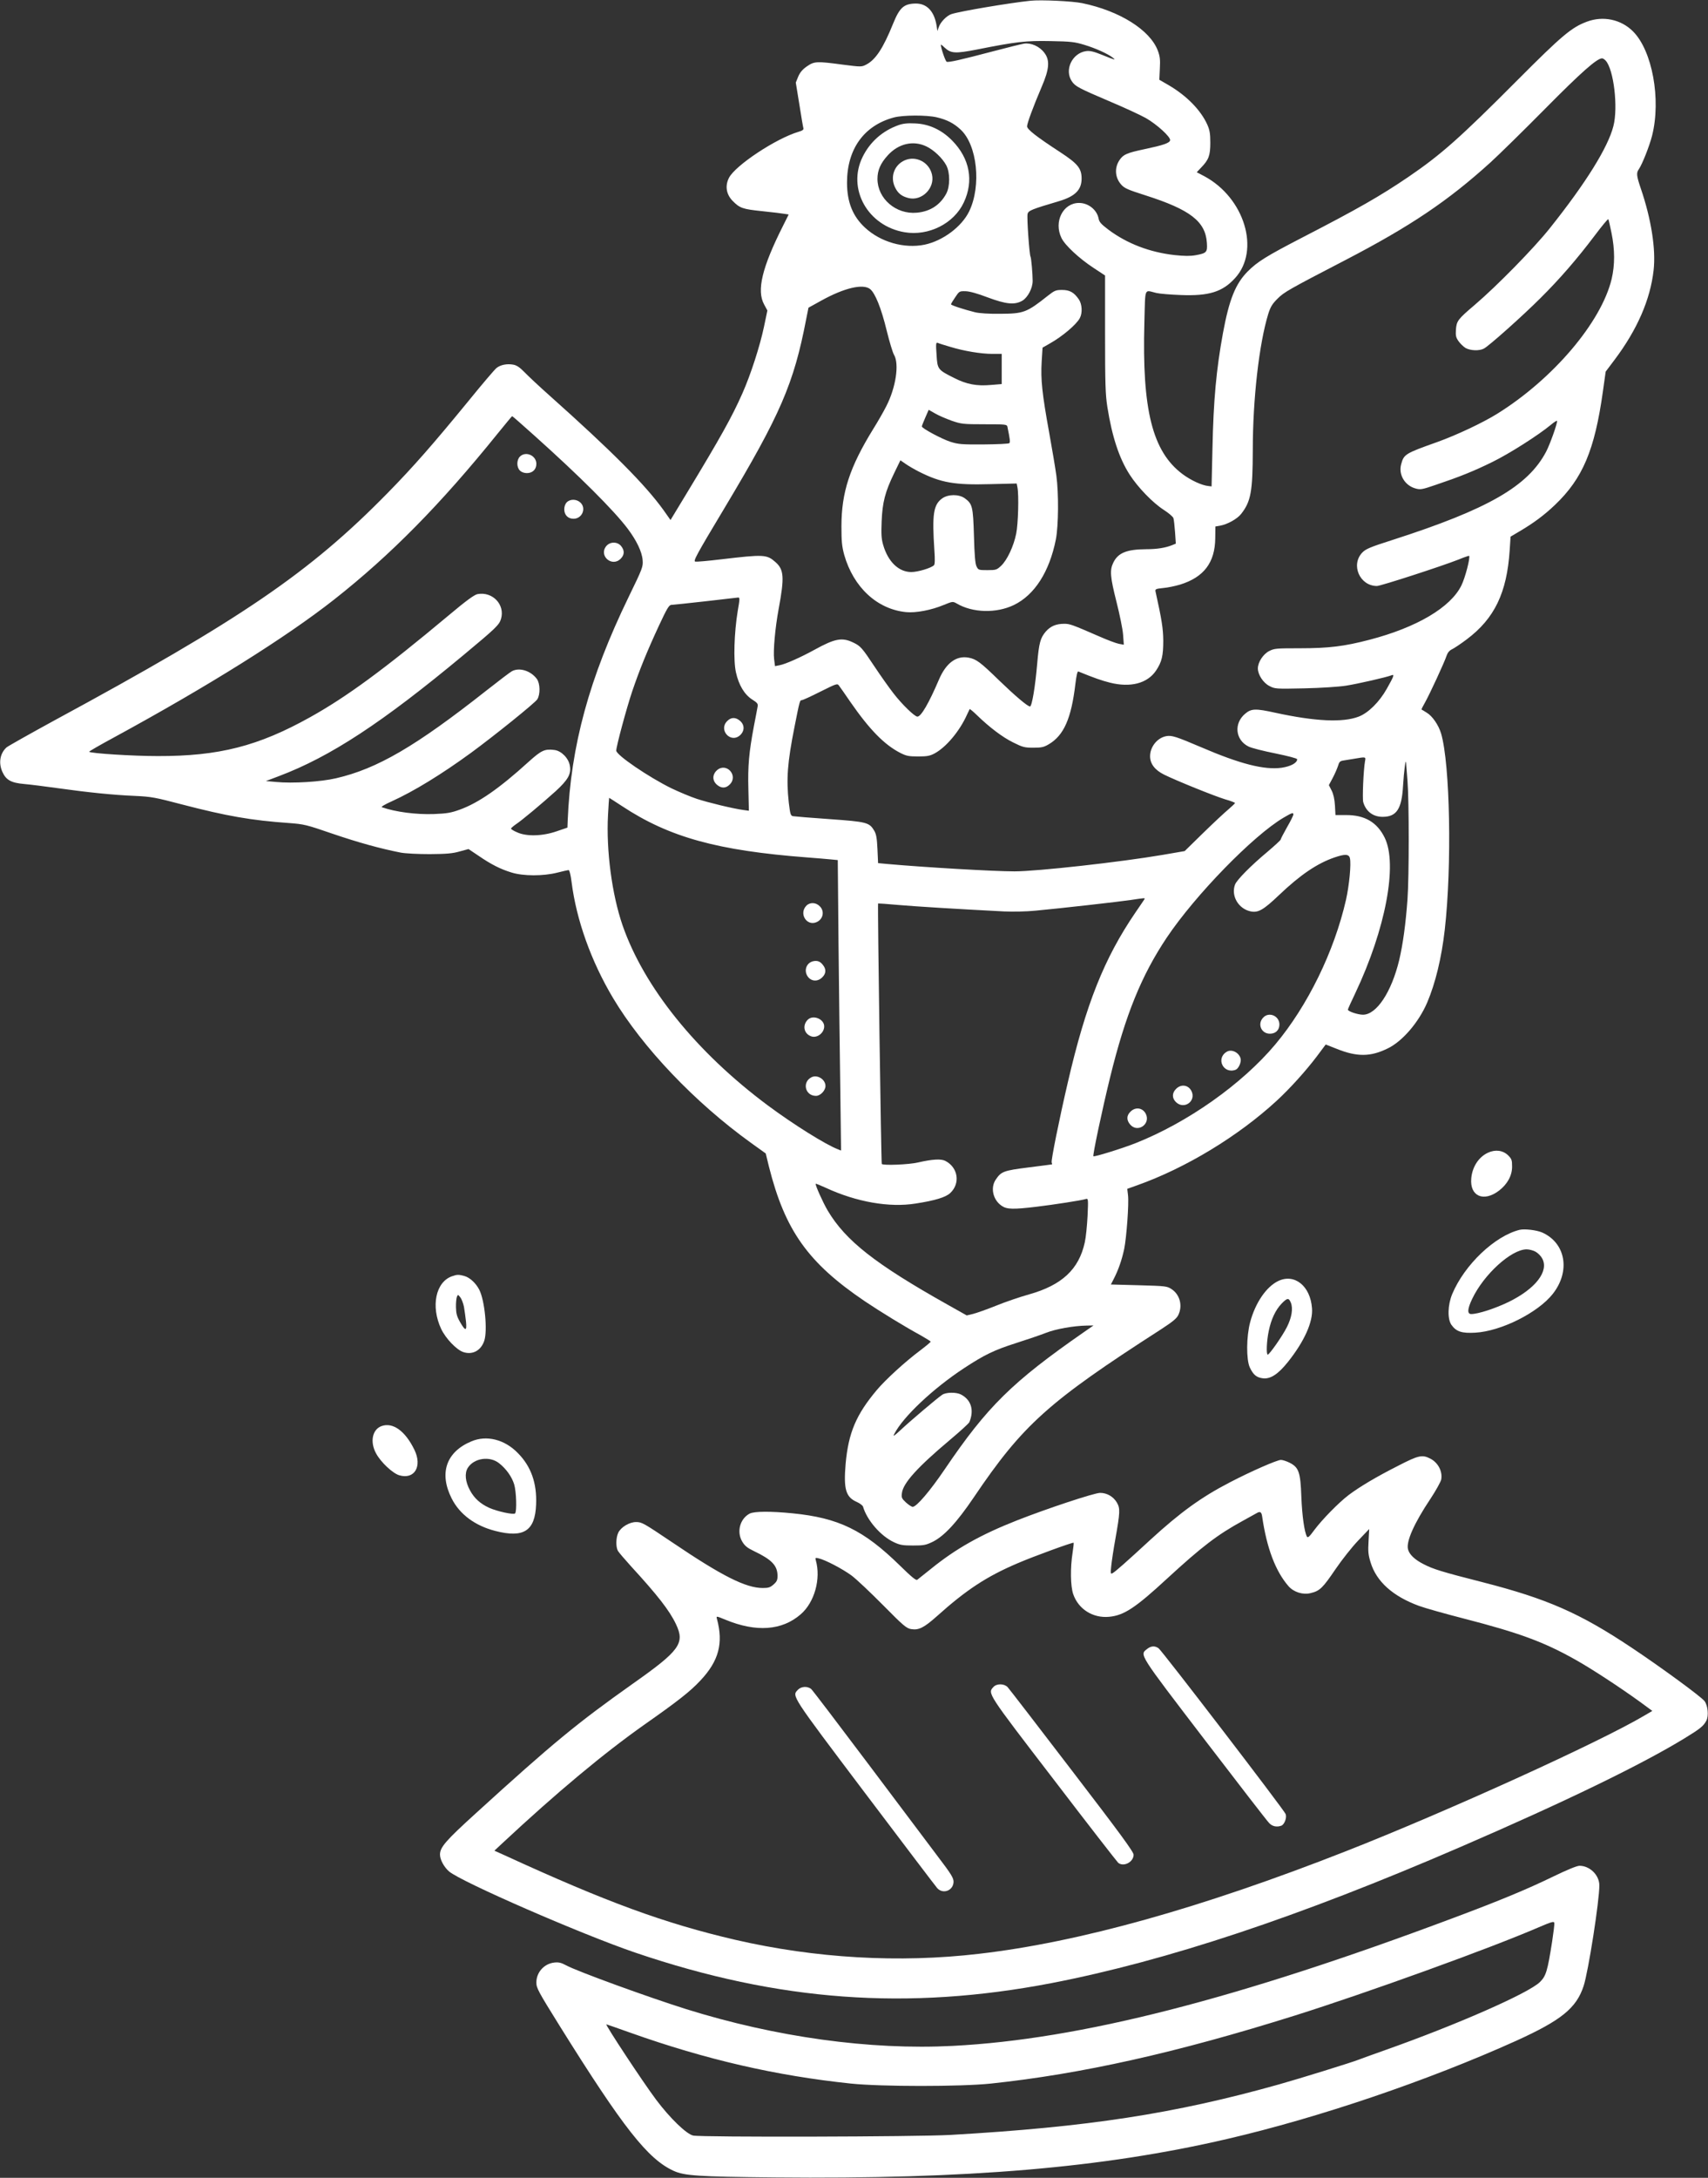 <?xml version="1.0" standalone="no"?>
<!DOCTYPE svg PUBLIC "-//W3C//DTD SVG 20010904//EN"
 "http://www.w3.org/TR/2001/REC-SVG-20010904/DTD/svg10.dtd">
<svg version="1.0" xmlns="http://www.w3.org/2000/svg"
 width="1347pt" height="1717pt" viewBox="0 0 1347 1717"
 preserveAspectRatio="xMidYMid meet">

<rect x="0" y="0" width="1347" height="1717" fill="#333333" stroke="none"/>

<g transform="translate(0,1717) scale(0.1,-0.1)"
fill="#ffffff" stroke="none">
<path d="M8125 17164 c-162 -17 -550 -82 -621 -105 -38 -12 -88 -64 -101 -104
l-10 -30 -7 45 c-19 113 -78 174 -167 172 -91 -2 -124 -32 -175 -157 -79 -196
-139 -287 -214 -325 -35 -18 -40 -18 -181 0 -208 28 -227 27 -285 -13 -36 -25
-54 -47 -69 -81 l-19 -47 28 -172 c15 -95 29 -179 32 -188 3 -11 -7 -19 -38
-28 -177 -52 -499 -265 -549 -363 -32 -63 -22 -129 28 -181 57 -58 79 -66 235
-82 79 -8 158 -18 175 -21 l33 -5 -44 -88 c-166 -329 -210 -511 -150 -621 l26
-48 -27 -129 c-32 -152 -105 -378 -170 -524 -82 -185 -169 -342 -444 -796
l-123 -203 -55 78 c-144 200 -403 461 -903 907 -80 71 -167 153 -195 182 -36
37 -60 53 -87 58 -50 9 -100 -1 -132 -26 -14 -11 -114 -128 -221 -260 -280
-342 -435 -519 -640 -728 -615 -627 -1154 -994 -2630 -1793 -192 -105 -361
-200 -374 -211 -51 -47 -64 -122 -32 -193 29 -64 69 -86 170 -95 47 -4 167
-19 266 -33 236 -33 437 -54 610 -61 128 -6 160 -12 365 -66 357 -93 551 -127
850 -148 119 -9 136 -13 345 -85 203 -69 373 -116 535 -148 37 -7 136 -12 230
-12 132 1 179 5 235 21 l70 19 79 -53 c99 -68 172 -105 260 -132 93 -29 251
-29 361 -1 43 11 83 20 90 20 6 0 16 -38 23 -96 38 -298 154 -623 327 -913
233 -390 645 -823 1087 -1141 l117 -84 25 -103 c127 -504 308 -759 756 -1062
122 -82 314 -200 443 -270 42 -24 77 -46 77 -49 -1 -4 -38 -35 -83 -69 -119
-89 -273 -230 -342 -312 -164 -195 -224 -338 -246 -582 -17 -199 1 -262 87
-300 25 -11 47 -28 50 -37 31 -107 139 -232 244 -281 47 -22 69 -26 150 -26
85 0 101 3 155 29 91 45 191 153 325 351 387 573 588 753 1471 1321 97 63 129
89 142 117 35 73 12 160 -53 203 -36 24 -46 25 -258 31 l-221 6 26 51 c34 67
61 145 79 230 18 88 38 356 30 422 l-6 51 78 28 c383 136 796 386 1102 668
101 93 226 231 314 347 l71 95 84 -33 c163 -66 270 -65 407 3 115 56 243 206
309 360 65 152 114 354 139 575 57 503 42 1307 -29 1547 -20 67 -69 138 -113
164 -20 13 -39 24 -41 25 -2 2 11 27 28 57 35 62 153 316 170 369 8 23 22 40
44 50 18 9 69 43 114 77 220 165 317 368 339 703 l7 107 71 42 c112 66 195
128 279 208 219 209 313 431 378 894 l22 157 70 93 c179 238 282 475 308 706
19 167 -19 405 -101 645 -34 100 -36 123 -16 151 28 41 84 183 105 265 72 286
2 671 -151 823 -94 94 -235 124 -363 76 -121 -45 -196 -108 -545 -458 -458
-460 -604 -589 -860 -764 -225 -153 -402 -254 -840 -480 -282 -146 -353 -190
-430 -267 -96 -97 -146 -220 -195 -485 -53 -289 -75 -529 -83 -910 l-7 -300
-25 3 c-52 5 -138 45 -204 94 -238 178 -320 507 -301 1195 8 287 -4 256 95
233 25 -6 110 -13 190 -16 223 -9 331 24 430 133 201 219 75 634 -243 804
l-59 31 35 37 c60 62 72 95 72 196 0 73 -5 100 -24 143 -51 113 -161 226 -302
309 l-76 44 4 87 c4 72 1 97 -16 143 -62 163 -301 313 -596 374 -77 16 -325
28 -410 19z m428 -348 c86 -26 182 -69 222 -100 29 -23 19 -20 -80 20 -69 28
-99 35 -129 31 -110 -15 -174 -148 -113 -238 27 -40 51 -53 309 -163 109 -46
232 -103 275 -127 87 -50 196 -149 191 -175 -4 -22 -55 -39 -202 -70 -136 -29
-166 -41 -195 -83 -43 -61 -39 -139 10 -195 26 -30 51 -41 192 -86 354 -113
474 -206 485 -375 5 -74 -2 -81 -88 -97 -46 -8 -89 -7 -167 1 -196 22 -373 90
-520 199 -59 45 -74 61 -79 89 -13 69 -81 123 -154 123 -127 0 -201 -148 -139
-276 27 -57 140 -162 253 -236 l91 -60 0 -461 c0 -394 3 -479 18 -575 37 -234
93 -405 176 -534 65 -101 182 -222 269 -278 39 -25 73 -54 76 -65 4 -11 9 -61
13 -111 l6 -90 -29 -12 c-53 -21 -118 -32 -204 -32 -155 -1 -223 -29 -260
-106 -29 -59 -25 -111 25 -309 25 -99 49 -215 52 -258 l6 -80 -39 7 c-21 4
-91 30 -154 58 -212 92 -232 100 -276 100 -66 0 -110 -19 -148 -63 -41 -49
-52 -87 -66 -249 -16 -187 -42 -340 -57 -340 -19 0 -121 87 -244 206 -149 145
-179 167 -240 179 -97 18 -178 -42 -234 -173 -80 -187 -141 -292 -170 -292
-22 0 -122 97 -189 184 -35 45 -100 137 -146 206 -103 155 -113 167 -175 196
-85 40 -142 29 -300 -58 -111 -61 -232 -115 -278 -123 l-35 -7 -7 56 c-8 65 8
245 36 396 46 248 42 309 -25 368 -69 61 -90 62 -430 22 -99 -12 -190 -20
-202 -18 -19 3 5 48 233 428 438 732 543 974 641 1484 l18 90 103 57 c179 99
327 134 383 90 40 -32 88 -151 130 -324 22 -89 48 -177 59 -195 42 -72 14
-258 -61 -404 -21 -42 -68 -124 -105 -183 -184 -299 -249 -497 -249 -765 0
-121 4 -158 22 -225 73 -255 259 -428 487 -451 77 -8 202 16 299 57 69 28 70
28 101 11 125 -74 312 -79 451 -12 163 79 280 261 331 517 21 108 23 363 4
503 -7 52 -32 203 -56 335 -57 313 -68 423 -60 562 l7 112 56 32 c100 56 211
150 238 201 22 41 18 110 -8 148 -38 55 -72 74 -132 74 -48 0 -59 -4 -110 -44
-170 -135 -192 -143 -381 -144 -85 -1 -162 4 -195 12 -88 22 -190 55 -190 63
0 4 15 29 33 55 32 48 33 49 82 48 33 -1 94 -18 175 -49 145 -54 213 -61 274
-25 42 26 80 98 80 155 0 55 -11 182 -17 192 -9 15 -30 311 -23 336 6 27 32
37 248 101 127 38 178 89 178 178 0 81 -31 118 -170 209 -187 122 -260 179
-260 203 0 24 48 154 115 311 61 141 66 211 21 269 -38 51 -105 80 -160 72
-22 -4 -133 -31 -246 -61 -254 -67 -347 -88 -364 -82 -10 4 -46 108 -46 134 0
4 13 -6 28 -21 52 -48 83 -50 259 -16 307 61 383 70 578 66 161 -3 189 -6 268
-30z m4110 -124 c64 -70 99 -369 61 -516 -43 -169 -218 -450 -502 -806 -124
-156 -417 -455 -593 -605 -133 -113 -142 -126 -147 -195 -3 -45 0 -61 20 -89
13 -19 38 -43 55 -54 38 -22 110 -25 146 -5 39 20 306 258 446 398 152 151
288 308 427 492 57 76 105 134 108 130 3 -5 14 -54 25 -109 27 -130 27 -253 1
-363 -82 -341 -462 -788 -902 -1062 -116 -72 -320 -168 -473 -223 -253 -90
-264 -96 -285 -176 -22 -81 29 -167 113 -190 39 -11 51 -9 162 29 184 62 297
107 445 180 135 66 365 213 460 292 27 23 50 37 50 31 0 -27 -56 -183 -86
-241 -143 -273 -457 -454 -1209 -696 -182 -58 -214 -72 -242 -101 -92 -97 -19
-263 116 -263 30 0 511 156 645 209 43 18 80 30 82 29 11 -12 -31 -174 -61
-234 -85 -173 -352 -331 -725 -428 -199 -52 -321 -67 -549 -67 -185 0 -201 -1
-242 -22 -47 -24 -89 -88 -89 -137 0 -49 42 -113 90 -138 44 -23 49 -24 275
-19 133 3 272 12 330 21 95 15 318 66 359 82 25 10 20 -5 -37 -106 -59 -105
-146 -191 -222 -220 -125 -48 -342 -38 -659 31 -154 34 -188 33 -236 -8 -91
-76 -78 -206 25 -258 22 -12 118 -36 213 -55 97 -20 172 -39 172 -46 0 -29
-50 -56 -122 -67 -136 -19 -327 29 -638 163 -197 84 -230 94 -273 86 -70 -13
-127 -84 -127 -158 0 -60 38 -109 110 -145 97 -48 394 -168 482 -195 43 -12
78 -26 78 -29 0 -3 -24 -26 -52 -50 -29 -24 -119 -108 -199 -186 l-146 -143
-174 -30 c-334 -57 -991 -130 -1168 -130 -164 0 -709 32 -1001 58 l-75 7 -5
110 c-4 86 -9 117 -25 145 -39 66 -58 71 -353 92 -147 10 -276 21 -288 23 -19
4 -22 16 -33 105 -21 188 -11 318 45 600 41 207 42 210 58 210 7 0 73 30 146
67 128 64 134 66 147 47 8 -10 48 -68 90 -129 152 -219 267 -336 393 -401 48
-24 66 -28 140 -28 70 0 93 4 129 23 91 48 199 176 257 306 10 22 20 42 21 44
2 3 27 -18 56 -46 101 -98 203 -175 286 -216 76 -38 91 -42 160 -42 65 0 83 4
122 27 119 70 178 204 210 476 8 66 16 101 23 98 125 -51 182 -71 249 -88 163
-41 296 -6 364 95 46 69 57 117 57 237 -1 95 -12 166 -61 386 -4 19 1 22 61
28 36 3 96 16 133 27 187 58 275 173 277 366 l1 92 35 6 c59 10 138 54 168 93
77 98 91 174 92 502 0 406 50 840 122 1075 18 57 32 79 73 120 52 52 85 71
540 307 509 265 805 464 1139 767 66 60 261 251 431 423 285 288 409 398 450
398 6 0 19 -8 28 -18z m-5275 -447 c80 -19 133 -46 187 -96 132 -121 166 -444
68 -646 -59 -121 -208 -232 -351 -262 -161 -33 -347 20 -470 134 -97 90 -142
201 -142 355 0 265 134 451 370 514 73 19 257 20 338 1z m104 -1809 c111 -34
244 -56 334 -56 l74 0 0 -119 0 -119 -85 -7 c-113 -10 -192 5 -290 55 -130 65
-132 68 -139 184 -6 85 -5 98 9 93 8 -4 52 -18 97 -31z m13 -583 c76 -26 89
-28 258 -28 170 0 178 -1 182 -20 20 -97 23 -121 15 -129 -5 -5 -96 -9 -202
-10 -173 -1 -200 1 -263 21 -68 22 -225 106 -225 121 0 4 12 35 27 69 l27 62
51 -29 c27 -16 86 -41 130 -57z m-3291 -117 c355 -318 626 -588 736 -734 70
-93 113 -182 118 -248 4 -52 1 -62 -111 -292 -310 -639 -456 -1172 -480 -1762
l-2 -55 -85 -29 c-112 -39 -239 -42 -312 -8 -27 11 -48 25 -48 29 0 4 17 19
37 33 50 33 206 164 315 262 98 90 124 136 112 201 -9 58 -66 117 -121 124
-77 10 -103 -2 -204 -93 -231 -210 -394 -323 -542 -377 -69 -25 -101 -31 -205
-35 -139 -5 -303 16 -411 54 -8 3 28 24 80 47 172 78 391 212 624 382 184 135
502 391 522 421 25 39 23 125 -3 161 -48 65 -138 93 -197 61 -12 -6 -103 -75
-202 -153 -558 -440 -860 -616 -1185 -691 -119 -28 -344 -42 -474 -29 l-79 7
103 39 c405 153 813 420 1455 954 256 213 282 238 296 285 34 112 -66 218
-185 196 -25 -5 -89 -51 -228 -168 -512 -428 -804 -642 -1093 -803 -409 -228
-719 -307 -1200 -306 -197 0 -529 21 -542 34 -2 3 85 53 194 112 746 406 1359
790 1738 1088 447 352 840 751 1290 1309 61 75 112 137 114 137 2 1 80 -68
175 -153z m3036 -286 c171 -86 279 -105 560 -97 l208 5 6 -30 c12 -61 6 -289
-10 -366 -20 -99 -71 -207 -118 -252 -35 -33 -41 -35 -109 -35 -69 0 -72 1
-86 30 -10 21 -16 88 -20 240 -7 232 -12 253 -73 297 -47 33 -130 32 -177 -1
-70 -50 -81 -125 -62 -411 5 -70 4 -109 -3 -116 -21 -22 -127 -54 -179 -54
-100 0 -184 82 -222 214 -14 48 -16 85 -12 185 6 152 28 234 98 379 l50 103
42 -29 c23 -16 71 -44 107 -62z m-1432 -1097 c-28 -170 -35 -392 -14 -484 22
-100 67 -175 128 -214 40 -25 47 -34 43 -55 -2 -14 -16 -85 -30 -158 -38 -204
-48 -308 -43 -493 l4 -171 -44 6 c-81 11 -276 58 -367 88 -49 16 -139 54 -200
83 -179 88 -435 262 -435 297 0 34 81 334 126 468 58 170 115 311 211 518 62
133 79 162 97 163 11 0 131 13 266 28 135 16 252 29 261 30 14 1 14 -10 -3
-106z m4947 -1185 c-12 -67 -22 -294 -14 -322 21 -73 77 -116 153 -116 110 0
151 62 161 245 7 114 21 223 24 180 1 -11 6 -74 11 -140 13 -161 13 -757 0
-936 -14 -194 -36 -353 -65 -477 -61 -254 -179 -432 -286 -432 -40 0 -119 26
-119 40 0 4 26 63 59 131 238 503 335 1014 231 1225 -60 122 -158 179 -306
178 l-82 0 -4 75 c-3 51 -12 90 -26 118 l-22 43 30 56 c17 32 35 74 42 95 9
32 16 39 42 43 17 3 56 9 86 14 93 16 92 16 85 -20z m-5860 -353 c372 -246
753 -351 1460 -405 77 -6 163 -13 191 -16 l51 -5 6 -667 c4 -367 10 -882 14
-1145 l6 -478 -25 10 c-97 37 -351 196 -553 346 -564 420 -977 933 -1146 1422
-83 242 -129 588 -114 866 4 75 8 137 9 137 1 0 46 -29 101 -65z m5295 -67 c0
-7 -22 -52 -50 -100 -27 -48 -50 -92 -50 -97 0 -5 -48 -49 -107 -99 -127 -106
-239 -219 -253 -256 -33 -88 26 -190 121 -211 61 -14 103 11 227 129 167 159
300 249 437 296 82 28 113 27 121 -6 11 -45 -5 -213 -31 -329 -93 -407 -302
-835 -558 -1140 -262 -312 -690 -615 -1102 -778 -103 -41 -326 -110 -332 -103
-7 7 69 366 132 623 121 493 247 802 446 1100 226 337 681 804 921 946 68 40
78 43 78 25z m-1176 -670 c-4 -7 -36 -53 -70 -103 -245 -359 -390 -721 -533
-1340 -68 -292 -133 -615 -127 -630 3 -8 4 -15 3 -15 -1 -1 -85 -11 -185 -24
-198 -25 -216 -32 -259 -96 -44 -64 -22 -161 47 -207 40 -28 91 -29 275 -7
133 16 355 50 389 61 18 5 19 0 13 -133 -4 -77 -13 -170 -22 -209 -46 -212
-180 -337 -439 -410 -72 -20 -189 -60 -260 -89 -72 -29 -154 -58 -182 -65
l-50 -12 -151 85 c-570 320 -804 504 -945 741 -37 62 -101 205 -95 212 2 2 38
-13 80 -32 242 -112 501 -157 707 -124 156 24 239 50 274 83 81 76 62 201 -38
253 -34 18 -102 14 -216 -12 -72 -17 -273 -25 -286 -12 -5 4 -34 2046 -29
2054 1 1 73 -4 161 -12 140 -12 446 -31 834 -51 72 -3 176 -1 245 6 204 19
655 70 750 84 121 18 117 18 109 4z m-475 -3410 c-567 -394 -763 -587 -1099
-1083 -116 -171 -222 -295 -252 -295 -9 0 -33 16 -54 35 -33 31 -36 39 -31 74
10 79 122 203 379 419 81 68 149 130 153 140 39 95 14 176 -67 218 -38 19
-118 18 -148 -3 -40 -27 -257 -211 -328 -278 -53 -49 -62 -54 -49 -30 69 135
307 359 551 519 160 105 237 142 406 196 91 29 199 66 240 82 75 30 216 55
319 57 l55 1 -75 -52z"/>
<path d="M7085 16183 c-126 -45 -224 -132 -282 -250 -124 -251 40 -545 331
-594 189 -32 389 68 467 235 80 170 47 346 -91 487 -83 85 -184 132 -294 136
-60 3 -94 -1 -131 -14z m220 -167 c58 -27 128 -93 158 -150 30 -57 30 -165 0
-222 -48 -90 -128 -142 -233 -151 -164 -15 -310 111 -310 267 0 68 25 124 82
186 84 92 200 119 303 70z"/>
<path d="M7135 15906 c-84 -37 -117 -133 -75 -216 23 -45 50 -67 103 -81 105
-28 212 77 187 185 -22 97 -126 151 -215 112z"/>
<path d="M4100 13570 c-12 -12 -20 -33 -20 -55 0 -22 8 -43 20 -55 12 -12 33
-20 55 -20 45 0 75 29 75 73 0 66 -84 103 -130 57z"/>
<path d="M4470 13210 c-12 -12 -20 -33 -20 -55 0 -45 29 -75 73 -75 68 0 103
83 54 128 -30 28 -80 29 -107 2z"/>
<path d="M4780 12863 c-59 -76 47 -167 115 -98 30 30 32 64 4 99 -29 37 -89
37 -119 -1z"/>
<path d="M5735 11485 c-70 -69 25 -177 100 -113 38 34 39 82 1 115 -35 30 -71
29 -101 -2z"/>
<path d="M5655 11098 c-38 -34 -39 -82 -1 -115 35 -30 71 -29 101 2 70 69 -25
177 -100 113z"/>
<path d="M6360 10030 c-61 -61 0 -163 78 -131 54 22 67 87 27 126 -30 31 -77
33 -105 5z"/>
<path d="M6415 9592 c-50 -10 -75 -64 -51 -111 25 -48 82 -56 121 -16 30 29
32 64 5 97 -21 28 -43 36 -75 30z"/>
<path d="M6370 9130 c-43 -43 -31 -109 26 -130 46 -18 104 25 104 78 0 58 -88
94 -130 52z"/>
<path d="M6400 8677 c-76 -38 -51 -147 35 -147 35 0 75 42 75 78 0 52 -64 92
-110 69z"/>
<path d="M9962 9147 c-48 -50 -15 -127 53 -127 45 0 75 29 75 73 0 68 -83 103
-128 54z"/>
<path d="M9675 8878 c-89 -52 -27 -179 70 -142 23 9 46 60 39 88 -12 48 -71
77 -109 54z"/>
<path d="M9275 8585 c-33 -32 -33 -74 0 -105 65 -61 161 10 121 89 -25 48 -82
56 -121 16z"/>
<path d="M8915 8405 c-31 -30 -32 -66 -2 -101 59 -69 164 4 123 85 -25 48 -82
56 -121 16z"/>
<path d="M11735 8082 c-74 -34 -124 -112 -132 -202 -13 -141 97 -190 219 -97
66 51 103 118 103 189 0 51 -3 61 -31 89 -41 40 -101 48 -159 21z"/>
<path d="M11985 7474 c-196 -48 -435 -275 -532 -506 -36 -86 -39 -198 -6 -244
38 -53 82 -67 187 -61 203 11 496 158 612 306 141 179 102 401 -84 484 -44 19
-138 30 -177 21z m124 -172 c19 -10 43 -34 53 -53 56 -101 -52 -240 -265 -344
-105 -51 -240 -95 -294 -95 -33 0 -31 39 7 119 92 194 309 391 430 391 19 0
51 -8 69 -18z"/>
<path d="M3565 7108 c-129 -45 -169 -237 -86 -415 36 -76 121 -165 175 -183
73 -24 139 12 165 89 27 81 4 317 -39 402 -27 53 -75 97 -118 109 -44 12 -58
12 -97 -2z m94 -241 c5 -29 12 -81 16 -116 8 -78 -5 -78 -48 -2 -24 42 -30 66
-31 115 -1 33 3 70 7 81 8 20 9 20 27 -3 10 -12 23 -46 29 -75z"/>
<path d="M10082 7071 c-95 -45 -182 -172 -223 -326 -30 -114 -31 -292 -3 -355
28 -60 54 -81 106 -87 59 -6 119 34 195 129 130 163 199 317 190 424 -13 175
-137 275 -265 215z m98 -171 c19 -46 7 -118 -31 -193 -35 -70 -138 -217 -151
-217 -13 0 -9 108 8 187 19 92 53 165 102 216 44 45 56 46 72 7z"/>
<path d="M3010 5927 c-74 -26 -94 -125 -44 -216 37 -69 130 -156 182 -172 121
-36 184 70 120 201 -72 148 -169 218 -258 187z"/>
<path d="M3717 5806 c-198 -83 -256 -250 -155 -450 63 -125 184 -215 344 -256
225 -58 314 0 322 209 7 168 -40 300 -144 405 -105 108 -247 143 -367 92z
m220 -173 c56 -44 100 -107 118 -166 17 -56 22 -214 7 -229 -12 -12 -142 16
-206 45 -69 32 -116 75 -149 136 -38 69 -44 136 -18 178 49 78 174 96 248 36z"/>
<path d="M11025 5613 c-172 -87 -301 -164 -389 -230 -80 -61 -209 -193 -271
-276 -38 -52 -51 -64 -58 -52 -20 37 -38 162 -44 314 -7 195 -20 232 -93 269
-24 12 -55 22 -68 22 -30 0 -238 -91 -401 -176 -228 -118 -392 -237 -630 -455
-194 -179 -274 -249 -295 -261 -18 -10 -19 -7 -12 58 4 38 18 132 32 209 38
214 39 243 12 289 -28 47 -78 76 -132 76 -46 0 -417 -123 -656 -217 -287 -113
-482 -223 -678 -382 -52 -42 -101 -80 -108 -86 -10 -7 -45 22 -136 111 -287
281 -484 377 -849 413 -171 17 -300 16 -336 -2 -77 -40 -105 -143 -60 -220 21
-35 39 -50 93 -76 140 -67 185 -113 186 -194 0 -34 -5 -46 -31 -69 -26 -23
-40 -28 -85 -28 -134 0 -321 94 -713 359 -229 154 -241 161 -287 161 -52 0
-119 -40 -140 -84 -19 -40 -20 -112 -3 -143 7 -12 53 -66 102 -120 210 -229
305 -350 356 -458 72 -151 31 -208 -341 -470 -439 -311 -630 -468 -1235 -1019
-241 -219 -285 -270 -285 -328 0 -40 33 -100 72 -133 98 -83 1046 -496 1469
-640 1130 -384 2147 -458 3282 -240 909 176 1950 522 3222 1072 835 361 1436
653 1775 861 118 72 145 94 167 136 20 38 12 119 -14 154 -25 34 -346 269
-576 422 -406 271 -665 385 -1172 515 -326 83 -393 104 -468 143 -71 36 -113
77 -123 118 -15 61 48 204 177 397 43 65 81 134 85 152 12 64 -25 134 -86 165
-64 33 -92 27 -255 -57z m-1071 -400 c36 -248 105 -431 208 -549 41 -47 115
-70 175 -54 72 17 95 41 195 188 51 75 132 177 180 227 l86 90 -5 -96 c-5 -81
-2 -108 16 -167 46 -151 175 -267 382 -343 46 -17 206 -62 354 -100 438 -113
630 -184 879 -324 127 -71 347 -215 509 -332 l98 -72 -63 -37 c-356 -211
-1559 -757 -2353 -1069 -1141 -448 -2104 -718 -2895 -809 -630 -74 -1290 -35
-1920 110 -558 130 -1011 295 -1823 668 l-78 35 63 59 c431 402 801 710 1123
937 258 181 358 259 439 346 145 154 182 294 130 486 -6 23 -6 23 67 -7 242
-100 446 -86 594 43 109 94 160 280 119 425 -6 21 -4 22 22 16 53 -12 188 -83
259 -135 39 -29 151 -135 250 -235 161 -163 184 -182 221 -188 59 -10 101 11
202 101 233 209 393 314 637 418 127 55 436 167 442 162 2 -3 -2 -38 -8 -78
-19 -119 -17 -265 5 -328 41 -118 155 -190 283 -178 117 11 207 70 458 302
273 251 397 346 595 454 52 29 102 56 110 61 28 17 39 10 44 -27z"/>
<path d="M9046 4169 c-59 -47 -69 -31 455 -716 264 -345 492 -640 507 -655 25
-28 61 -35 97 -22 25 10 45 63 34 92 -12 32 -975 1288 -1002 1307 -30 21 -59
19 -91 -6z"/>
<path d="M7835 3870 c-47 -51 -54 -41 475 -730 271 -355 501 -650 509 -657 44
-34 121 7 121 64 0 23 -108 170 -486 663 -267 349 -495 645 -507 658 -27 29
-86 30 -112 2z"/>
<path d="M6292 3847 c-47 -50 -58 -34 529 -812 303 -401 560 -740 571 -752 47
-50 128 -17 128 52 0 29 -20 62 -123 197 -68 90 -316 420 -551 733 -236 314
-437 578 -448 588 -29 25 -80 22 -106 -6z"/>
<path d="M12251 2376 c-201 -98 -419 -189 -791 -328 -1707 -640 -2945 -957
-3946 -1008 -653 -34 -1396 69 -2103 290 -308 97 -857 297 -946 345 -39 21
-59 26 -94 22 -80 -9 -141 -77 -141 -157 0 -44 13 -68 186 -346 500 -801 693
-1046 896 -1139 86 -39 190 -46 793 -52 1526 -15 2592 75 3572 303 724 168
1584 460 2282 775 354 161 473 257 530 431 37 112 125 674 124 794 0 80 -75
154 -156 154 -21 0 -94 -30 -206 -84z m-10 -512 c-37 -235 -48 -273 -97 -321
-90 -88 -657 -337 -1214 -534 -107 -38 -204 -73 -216 -78 -40 -17 -471 -151
-629 -195 -822 -231 -1507 -336 -2590 -398 -259 -15 -1962 -19 -2028 -5 -53
11 -184 138 -292 282 -103 137 -405 595 -393 595 3 0 87 -30 189 -66 596 -212
1148 -339 1739 -401 239 -25 868 -25 1105 0 717 76 1463 243 2396 536 574 181
1532 527 1919 694 105 45 125 51 128 37 2 -9 -6 -74 -17 -146z"/>
</g>
</svg>
